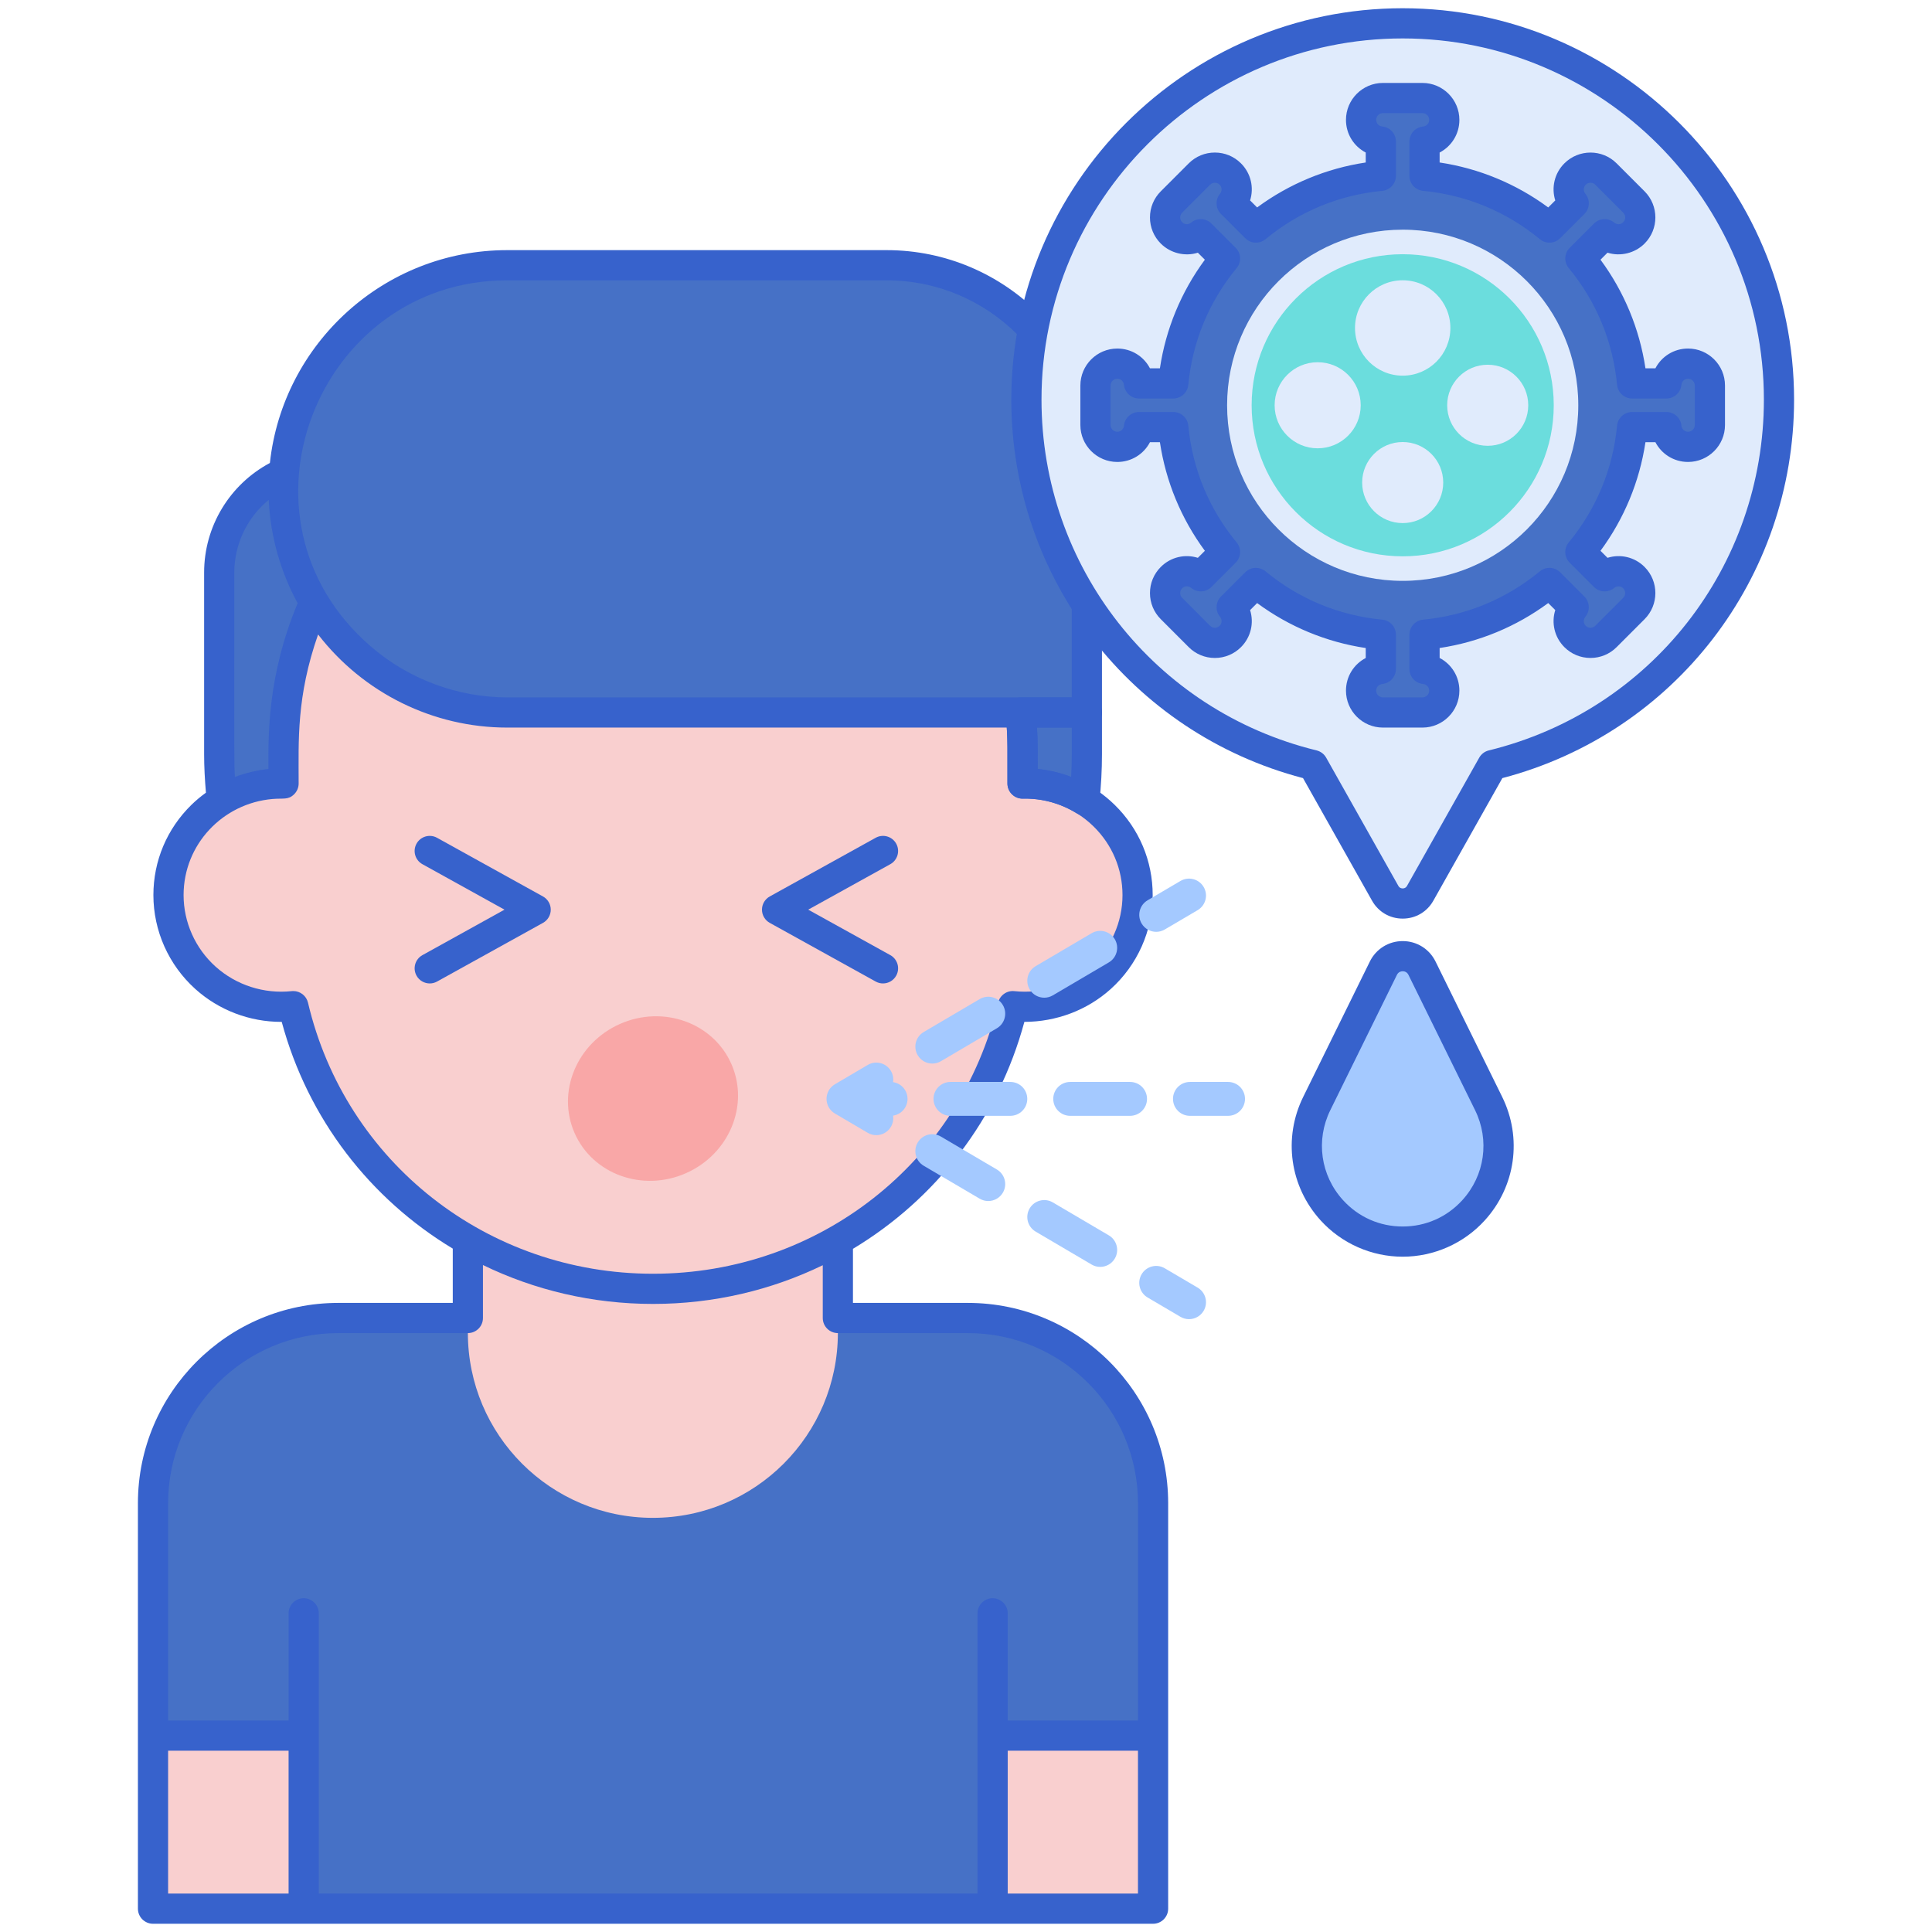 <svg id="Layer_1" enable-background="new 0 0 256 256" height="512" viewBox="0 0 256 256" width="512" xmlns="http://www.w3.org/2000/svg"><g><path d="m128.249 174.642h-83.434c-13.553 0-24.539 10.987-24.539 24.539v19.862 10.934h19.965v22.931h91.286v-22.931h21.261v-10.934-19.862c0-13.552-10.986-24.539-24.539-24.539z" fill="#4671c6"/><path d="m20.276 229.977h19.965v22.93h-19.965z" fill="#f9cfcf"/><path d="m131.527 229.977h21.261v22.93h-21.261z" fill="#f9cfcf"/><path d="m61.995 153.294v23.311.003c0 13.539 10.975 24.514 24.514 24.514 13.532 0 24.514-10.967 24.514-24.516 0-4.716 0-18.437 0-23.311h-49.028z" fill="#f9cfcf"/><path d="m86.532 157.417c-31.748 0-57.484-25.736-57.484-57.484v-24.077c0-7.98 6.469-14.449 14.449-14.449h100.519v38.526c0 31.748-25.736 57.484-57.484 57.484z" fill="#4671c6"/><path d="m135.491 103.819v-4.584c0-26.796-21.92-48.518-48.959-48.518-27.04 0-48.959 21.722-48.959 48.518v4.584c-8.501-.172-15.246 6.6-15.246 14.787 0 8.742 7.632 15.656 16.539 14.714 5.053 21.466 24.47 37.459 47.666 37.459 23.198 0 42.614-15.994 47.666-37.459 8.896.941 16.539-5.961 16.539-14.714.001-8.191-6.749-14.96-15.246-14.787z" fill="#f9cfcf"/><path d="m144.016 94.408h-76.812c-16.365 0-29.631-13.266-29.631-29.631 0-16.365 13.266-29.631 29.631-29.631h50.278c14.654 0 26.534 11.88 26.534 26.534z" fill="#4671c6"/><g><path d="m56.944 130.311c-.704 0-1.387-.372-1.751-1.031-.536-.966-.187-2.184.78-2.719l10.877-6.026-10.877-6.025c-.967-.535-1.316-1.752-.781-2.719.536-.966 1.754-1.314 2.719-.78l14.036 7.775c.637.353 1.031 1.022 1.031 1.75s-.395 1.397-1.031 1.75l-14.036 7.775c-.307.169-.639.25-.967.25z" fill="#3762cc"/></g><g><path d="m117 130.311c-.328 0-.66-.081-.967-.251l-14.036-7.775c-.637-.353-1.031-1.022-1.031-1.75s.395-1.397 1.031-1.75l14.036-7.775c.968-.535 2.184-.185 2.719.78.535.966.186 2.184-.781 2.719l-10.877 6.025 10.877 6.026c.967.535 1.316 1.752.78 2.719-.364.66-1.047 1.032-1.751 1.032z" fill="#3762cc"/></g><ellipse cx="86.532" cy="145.608" fill="#f9a7a7" rx="11.353" ry="10.813" transform="matrix(.915 -.403 .403 .915 -51.331 47.205)"/><g><path d="m143.688 108.05c-.365 0-.729-.1-1.051-.298-2.132-1.315-4.607-1.992-7.105-1.933-.523.023-1.057-.195-1.44-.571-.384-.376-.601-.891-.601-1.429v-4.584c0-1.523-.078-3.081-.232-4.628-.056-.562.129-1.122.508-1.541s.918-.658 1.482-.658h8.767c1.104 0 2 .896 2 2v5.525c0 2.079-.114 4.208-.338 6.327-.073.684-.491 1.282-1.108 1.585-.279.137-.581.205-.882.205zm-6.197-6.151c1.525.151 3.018.506 4.44 1.055.056-1.015.084-2.024.084-3.021v-3.525h-4.604c.053.948.08 1.893.08 2.826z" fill="#3762cc"/></g><path d="m128.249 172.642h-15.228v-7.166s-.001 0-.001.001c10.931-6.567 19.225-17.152 22.714-30.073 4.207-.006 8.304-1.527 11.443-4.352 3.533-3.179 5.56-7.715 5.56-12.446 0-4.528-1.789-8.775-5.037-11.958-2.787-2.731-6.355-4.38-10.209-4.751 0-2.84.02-3.588-.088-5.488h6.612c1.104 0 2-.896 2-2v-32.73c0-15.734-12.801-28.534-28.534-28.534h-50.277c-16.282 0-29.727 12.368-31.443 28.202-5.331 2.843-8.714 8.413-8.714 14.509v24.077c0 1.678.094 3.39.24 5.102-.673.489-1.32 1.019-1.924 1.612-3.249 3.183-5.038 7.43-5.038 11.958 0 4.73 2.026 9.268 5.561 12.448 3.125 2.812 7.195 4.351 11.388 4.351h.055c3.484 12.902 11.759 23.474 22.665 30.043v7.195h-15.179c-14.634 0-26.54 11.906-26.54 26.54v53.726c0 1.104.896 2 2 2h132.513c1.104 0 2-.896 2-2 0-10.049 0-43.726 0-53.726 0-14.634-11.905-26.54-26.539-26.54zm-61.045-135.497h50.277c13.528 0 24.534 11.006 24.534 24.534v30.729h-6.767-68.044c-6.576 0-13.115-2.435-18.097-6.777-19.57-16.93-7.032-48.486 18.097-48.486zm-36.156 38.711c0-3.778 1.719-7.29 4.559-9.62.001.02.003.039.004.058.232 4.876 1.613 9.579 3.829 13.634-4.12 9.855-3.867 17.938-3.867 21.968-1.438.138-3.142.552-4.441 1.051-.115-2.089-.084-.732-.084-27.091zm9.764 57.006c-.215-.911-1.028-1.542-1.945-1.542-.07 0-.142.003-.212.011-3.685.39-7.363-.795-10.093-3.251-2.692-2.422-4.236-5.875-4.236-9.474 0-6.721 5.19-12.16 11.775-12.734 1.465-.128 2.081.149 2.87-.624.384-.376.601-.891.601-1.429 0-5.688-.309-11.49 2.577-19.748 6.021 7.789 15.281 12.337 25.055 12.337h66.199c.111 1.79.088 2.489.088 7.411 0 1.161.991 2.046 2.041 2 3.511-.072 6.868 1.237 9.368 3.686 2.475 2.425 3.837 5.657 3.837 9.101 0 3.599-1.544 7.051-4.234 9.473-2.73 2.457-6.413 3.642-10.095 3.252-.989-.111-1.927.55-2.157 1.53-4.978 21.147-23.778 35.917-45.719 35.917s-40.742-14.769-45.72-35.916zm-2.572 118.045h-15.965v-18.93h15.965zm112.548 0h-17.261v-18.93h17.261zm0-22.93h-17.261v-14.202c0-1.104-.896-2-2-2s-2 .896-2 2v16.202 20.93h-87.287v-20.93-16.202c0-1.104-.896-2-2-2s-2 .896-2 2v14.202h-15.965v-28.795c0-12.428 10.111-22.54 22.54-22.54h17.179c1.104 0 2-.896 2-2v-7.018c6.825 3.317 14.486 5.154 22.538 5.154 8.033 0 15.677-1.828 22.489-5.13v6.994c0 1.104.896 2 2 2h17.228c12.428 0 22.539 10.111 22.539 22.54z" fill="#3762cc"/><path d="m183.306 128.29-8.828 17.932c-2.304 4.681-1.509 10.295 2.004 14.152 5.034 5.526 13.73 5.526 18.764 0 3.514-3.857 4.309-9.471 2.004-14.152l-8.828-17.932c-1.045-2.123-4.071-2.123-5.116 0z" fill="#a4c9ff"/><path d="m136.003 52.953c0 23.44 16.179 43.092 37.976 48.424l9.568 16.99c1.017 1.806 3.617 1.806 4.634 0l9.568-16.99c21.797-5.332 37.976-24.984 37.976-48.424 0-27.537-22.323-49.86-49.86-49.86s-49.862 22.323-49.862 49.86z" fill="#e0ebfc"/><path d="m223.676 48.186c-1.504 0-2.726 1.151-2.868 2.618h-4.546c-.589-6.259-3.063-11.97-6.854-16.554l3.212-3.212c.533.439 1.178.671 1.831.671.741 0 1.482-.283 2.048-.848 1.131-1.131 1.131-2.964 0-4.095l-1.851-1.851s0 0-.001 0l-1.851-1.851c-1.131-1.131-2.965-1.131-4.095 0-1.064 1.064-1.114 2.742-.177 3.879l-3.212 3.212c-4.584-3.791-10.294-6.265-16.554-6.854v-4.545c1.467-.142 2.618-1.364 2.618-2.868 0-1.599-1.296-2.896-2.896-2.896h-5.236c-1.599 0-2.896 1.296-2.896 2.896 0 1.504 1.151 2.726 2.618 2.868v4.545c-6.259.589-11.97 3.063-16.554 6.854l-3.212-3.212c.937-1.138.887-2.815-.176-3.879-1.13-1.131-2.964-1.131-4.095 0l-1.851 1.851c0 .001-.001.001-.001.001s-.001.001-.001.001l-1.85 1.85c-1.131 1.131-1.131 2.965 0 4.096.566.566 1.306.848 2.048.848.653 0 1.299-.233 1.832-.672l3.212 3.212c-3.791 4.584-6.265 10.294-6.854 16.554h-4.545c-.142-1.467-1.364-2.618-2.868-2.618-1.599 0-2.896 1.297-2.896 2.896v5.236c0 1.599 1.296 2.896 2.896 2.896 1.504 0 2.726-1.151 2.868-2.618h4.545c.589 6.259 3.063 11.97 6.854 16.554l-3.212 3.212c-1.137-.937-2.816-.887-3.879.177-1.131 1.131-1.131 2.965 0 4.095l1.85 1.85s.001.001.001.001.001 0 .001.001l1.851 1.851c.565.565 1.307.848 2.048.848s1.482-.283 2.048-.848c1.063-1.064 1.114-2.741.176-3.879l3.212-3.212c4.584 3.791 10.295 6.265 16.554 6.854v4.545c-1.467.142-2.618 1.364-2.618 2.868 0 1.599 1.296 2.896 2.896 2.896h5.236c1.599 0 2.896-1.297 2.896-2.896 0-1.504-1.151-2.726-2.618-2.868v-4.546c6.259-.589 11.97-3.063 16.554-6.854l3.212 3.212c-.937 1.138-.887 2.816.177 3.879.565.565 1.307.848 2.048.848s1.482-.283 2.048-.848l1.851-1.851h.001l1.851-1.851c1.131-1.131 1.131-2.965 0-4.095-1.063-1.064-2.741-1.114-3.879-.177l-3.212-3.212c3.791-4.584 6.265-10.295 6.854-16.554h4.545c.142 1.467 1.364 2.618 2.868 2.618 1.599 0 2.896-1.296 2.896-2.896v-5.236c-.002-1.601-1.299-2.897-2.898-2.897z" fill="#4671c6"/><circle cx="185.864" cy="53.7" fill="#e0ebfc" r="23.267"/><circle cx="185.864" cy="53.7" fill="#6bdddd" r="20.015"/><g fill="#e0ebfc"><circle cx="185.864" cy="43.458" r="6.319"/><circle cx="185.864" cy="63.942" r="5.371"/><circle cx="197.13" cy="53.7" r="5.371"/><circle cx="174.598" cy="53.7" r="5.703"/></g><g><path d="m185.864 166.519c-4.125 0-8.084-1.749-10.861-4.798-4.095-4.497-5.006-10.927-2.319-16.382l8.828-17.932c.822-1.67 2.49-2.708 4.353-2.708 1.861 0 3.529 1.038 4.352 2.708l8.828 17.932c2.687 5.456 1.776 11.887-2.319 16.382-2.779 3.049-6.738 4.798-10.862 4.798zm-.764-37.346-8.828 17.932c-1.954 3.97-1.292 8.65 1.688 11.922 2.051 2.251 4.858 3.491 7.904 3.491 3.045 0 5.853-1.24 7.903-3.491 2.98-3.272 3.643-7.952 1.688-11.922l-8.828-17.932c-.204-.413-.566-.475-.764-.475-.197 0-.559.062-.763.475z" fill="#3762cc"/></g><g><path d="m185.864 121.721c-1.706 0-3.224-.887-4.061-2.374l-9.146-16.243c-22.803-5.98-38.653-26.479-38.653-50.152 0-28.596 23.265-51.86 51.86-51.86s51.86 23.265 51.86 51.86c0 23.673-15.851 44.172-38.654 50.152l-9.146 16.243c-.837 1.487-2.355 2.374-4.06 2.374zm0-116.628c-26.391 0-47.86 21.47-47.86 47.86 0 22.117 14.989 41.231 36.451 46.481.537.131.996.479 1.268.961l9.567 16.99c.164.292.43.336.574.336s.409-.044.573-.335l9.567-16.99c.271-.482.73-.83 1.268-.961 21.463-5.25 36.452-24.363 36.452-46.481.001-26.391-21.469-47.861-47.86-47.861z" fill="#3762cc"/></g><g><path d="m188.481 96.408h-5.236c-2.699 0-4.896-2.196-4.896-4.896 0-1.874 1.047-3.507 2.618-4.325v-1.319c-5.222-.787-10.137-2.821-14.39-5.958l-.932.931c.532 1.689.118 3.584-1.207 4.909-.925.925-2.154 1.434-3.462 1.434-1.309 0-2.538-.509-3.462-1.434l-1.851-1.851c-.013-.012-.024-.025-.037-.038l-1.814-1.815c-.925-.923-1.435-2.153-1.435-3.461s.51-2.538 1.435-3.462c1.325-1.326 3.22-1.739 4.909-1.207l.931-.931c-3.137-4.253-5.172-9.168-5.958-14.39h-1.318c-.818 1.571-2.451 2.618-4.325 2.618-2.7 0-4.896-2.196-4.896-4.896v-5.236c0-2.7 2.196-4.896 4.896-4.896 1.874 0 3.507 1.047 4.325 2.618h1.318c.786-5.222 2.821-10.137 5.958-14.39l-.93-.93c-1.711.544-3.638.064-4.91-1.208-.925-.924-1.435-2.154-1.435-3.462s.51-2.538 1.435-3.462l1.814-1.814c.013-.013.024-.025.037-.038l1.851-1.851c.926-.925 2.155-1.434 3.462-1.434h.001c1.309 0 2.537.51 3.462 1.435 1.324 1.324 1.738 3.219 1.206 4.909l.932.931c4.253-3.137 9.168-5.171 14.39-5.958v-1.318c-1.571-.818-2.618-2.451-2.618-4.326 0-2.7 2.196-4.896 4.896-4.896h5.236c2.7 0 4.896 2.196 4.896 4.896 0 1.874-1.047 3.507-2.618 4.325v1.319c5.222.787 10.137 2.821 14.39 5.958l.932-.931c-.532-1.689-.118-3.584 1.207-4.91 1.908-1.908 5.016-1.909 6.924 0l3.702 3.703c1.909 1.909 1.909 5.015 0 6.923-1.271 1.272-3.194 1.752-4.91 1.208l-.93.93c3.137 4.253 5.172 9.168 5.958 14.39h1.318c.818-1.571 2.451-2.618 4.325-2.618 2.7 0 4.896 2.196 4.896 4.896v5.236c0 2.7-2.196 4.896-4.896 4.896-1.874 0-3.507-1.047-4.325-2.618h-1.318c-.786 5.222-2.821 10.137-5.958 14.39l.931.931c1.691-.534 3.585-.118 4.909 1.207 1.909 1.909 1.909 5.015 0 6.923l-3.702 3.703c-.925.925-2.154 1.434-3.462 1.434-1.309 0-2.538-.509-3.462-1.434-1.325-1.325-1.739-3.221-1.207-4.91l-.932-.931c-4.253 3.137-9.168 5.171-14.39 5.958v1.319c1.571.818 2.618 2.451 2.618 4.325.001 2.703-2.195 4.899-4.896 4.899zm-22.067-21.163c.451 0 .903.151 1.274.458 4.418 3.653 9.766 5.868 15.467 6.404 1.027.097 1.813.959 1.813 1.991v4.545c0 1.03-.782 1.892-1.808 1.991-.462.045-.811.422-.811.877 0 .494.401.896.896.896h5.236c.494 0 .896-.402.896-.896 0-.456-.349-.833-.811-.877-1.025-.099-1.808-.961-1.808-1.991v-4.545c0-1.032.785-1.895 1.813-1.991 5.701-.536 11.049-2.75 15.467-6.404.793-.656 1.958-.603 2.688.127l3.212 3.212c.729.728.784 1.89.13 2.685-.295.359-.274.872.047 1.194.228.228.495.262.634.262s.405-.034.634-.262l3.702-3.703c.349-.35.349-.917 0-1.267-.322-.321-.836-.342-1.193-.047-.795.654-1.957.599-2.686-.13l-3.212-3.212c-.729-.729-.784-1.894-.127-2.688 3.652-4.417 5.867-9.765 6.403-15.467.097-1.027.959-1.813 1.991-1.813h4.546c1.03 0 1.892.783 1.991 1.808.044.462.421.81.876.81.494 0 .896-.402.896-.896v-5.236c0-.494-.402-.896-.896-.896-.455 0-.832.348-.876.811-.1 1.025-.961 1.808-1.991 1.808h-4.546c-1.032 0-1.895-.785-1.991-1.813-.536-5.702-2.751-11.05-6.403-15.467-.657-.795-.603-1.959.127-2.688l3.212-3.212c.729-.729 1.891-.784 2.686-.13.171.141.364.215.56.215.139 0 .405-.034.634-.262.349-.35.349-.917 0-1.267l-3.702-3.703c-.35-.35-.918-.349-1.268 0-.321.322-.342.835-.047 1.194.654.795.599 1.957-.13 2.685l-3.212 3.212c-.73.73-1.895.784-2.688.127-4.418-3.653-9.766-5.868-15.467-6.404-1.027-.097-1.813-.959-1.813-1.991v-4.545c0-1.03.782-1.892 1.808-1.991.462-.045.811-.422.811-.877 0-.494-.402-.896-.896-.896h-5.236c-.494 0-.896.402-.896.896 0 .456.349.833.811.877 1.025.099 1.808.96 1.808 1.991v4.545c0 1.032-.785 1.895-1.813 1.991-5.701.536-11.049 2.75-15.467 6.404-.794.655-1.959.603-2.688-.127l-3.212-3.212c-.729-.728-.784-1.89-.13-2.685.295-.359.274-.872-.047-1.194-.229-.229-.495-.262-.634-.262-.139 0-.405.034-.634.263l-1.814 1.814c-.013.013-.024.025-.037.038l-1.851 1.85c-.229.229-.263.495-.263.633 0 .139.034.405.263.633.229.229.495.263.634.263.192 0 .391-.076.559-.214.795-.655 1.958-.6 2.687.129l3.212 3.212c.729.729.784 1.894.127 2.688-3.652 4.417-5.867 9.765-6.403 15.467-.097 1.027-.959 1.813-1.991 1.813h-4.546c-1.03 0-1.892-.782-1.991-1.808-.044-.462-.421-.811-.876-.811-.494 0-.896.402-.896.896v5.236c0 .494.402.896.896.896.455 0 .832-.348.876-.81.1-1.025.961-1.808 1.991-1.808h4.546c1.032 0 1.895.785 1.991 1.813.536 5.702 2.751 11.05 6.403 15.467.657.794.603 1.959-.127 2.688l-3.212 3.212c-.729.729-1.892.785-2.687.129-.358-.296-.871-.274-1.192.047-.229.229-.263.496-.263.634s.034.404.262.632l1.852 1.852c.013.012.024.025.037.038l1.814 1.815c.228.228.495.262.634.262s.405-.034.634-.262c.321-.322.342-.835.047-1.193-.654-.795-.599-1.958.13-2.686l3.21-3.211c.389-.389.9-.586 1.414-.586zm-9.335-50.331h.01z" fill="#3762cc"/></g><g><g><path d="m118.008 147.853h-5.052c-1.24 0-2.245-1.005-2.245-2.245s1.005-2.245 2.245-2.245h5.052c1.24 0 2.245 1.005 2.245 2.245s-1.006 2.245-2.245 2.245z" fill="#a4c9ff"/></g><g><path d="m149.74 147.853h-7.933c-1.24 0-2.245-1.005-2.245-2.245s1.005-2.245 2.245-2.245h7.933c1.24 0 2.245 1.005 2.245 2.245s-1.005 2.245-2.245 2.245zm-15.866 0h-7.933c-1.24 0-2.245-1.005-2.245-2.245s1.005-2.245 2.245-2.245h7.933c1.24 0 2.245 1.005 2.245 2.245s-1.005 2.245-2.245 2.245z" fill="#a4c9ff"/></g><g><path d="m162.724 147.853h-5.052c-1.24 0-2.245-1.005-2.245-2.245s1.005-2.245 2.245-2.245h5.052c1.24 0 2.245 1.005 2.245 2.245s-1.005 2.245-2.245 2.245z" fill="#a4c9ff"/></g></g><g><g><path d="m153.204 123.473c-.77 0-1.519-.396-1.937-1.107-.629-1.069-.272-2.445.796-3.073l4.354-2.561c1.069-.629 2.445-.272 3.073.796.629 1.069.272 2.445-.796 3.073l-4.354 2.561c-.357.211-.749.311-1.136.311z" fill="#a4c9ff"/></g><g><path d="m123.537 140.928c-.77 0-1.519-.396-1.937-1.107-.629-1.069-.272-2.445.796-3.073l7.417-4.364c1.069-.628 2.445-.273 3.073.796.629 1.069.272 2.445-.796 3.073l-7.417 4.364c-.358.211-.749.311-1.136.311zm14.833-8.727c-.77 0-1.519-.396-1.937-1.107-.629-1.069-.272-2.445.796-3.073l7.417-4.364c1.069-.628 2.446-.272 3.073.796.629 1.069.272 2.445-.796 3.073l-7.417 4.364c-.357.21-.749.311-1.136.311z" fill="#a4c9ff"/></g><g><path d="m116.115 150.415c-.387 0-.779-.1-1.136-.311l-4.354-2.561c-.686-.403-1.107-1.139-1.107-1.935 0-.795.421-1.531 1.107-1.935l4.354-2.562c1.069-.628 2.445-.272 3.073.796.629 1.068.272 2.445-.796 3.073l-1.065.627 1.065.627c1.069.629 1.425 2.005.796 3.073-.418.712-1.168 1.108-1.937 1.108z" fill="#a4c9ff"/></g><g><path d="m145.782 167.87c-.387 0-.779-.1-1.136-.311l-7.417-4.364c-1.069-.629-1.425-2.005-.796-3.073.628-1.068 2.006-1.426 3.073-.796l7.417 4.364c1.069.629 1.425 2.005.796 3.073-.418.711-1.167 1.107-1.937 1.107zm-14.834-8.727c-.387 0-.779-.1-1.136-.311l-7.417-4.364c-1.069-.629-1.425-2.005-.796-3.073.629-1.069 2.005-1.426 3.073-.796l7.417 4.364c1.069.629 1.425 2.005.796 3.073-.418.71-1.167 1.107-1.937 1.107z" fill="#a4c9ff"/></g><g><path d="m157.553 174.796c-.387 0-.779-.1-1.136-.311l-4.354-2.562c-1.069-.629-1.425-2.005-.796-3.073.629-1.069 2.005-1.426 3.073-.796l4.354 2.562c1.069.629 1.425 2.005.796 3.073-.418.71-1.167 1.107-1.937 1.107z" fill="#a4c9ff"/></g></g></g></svg>